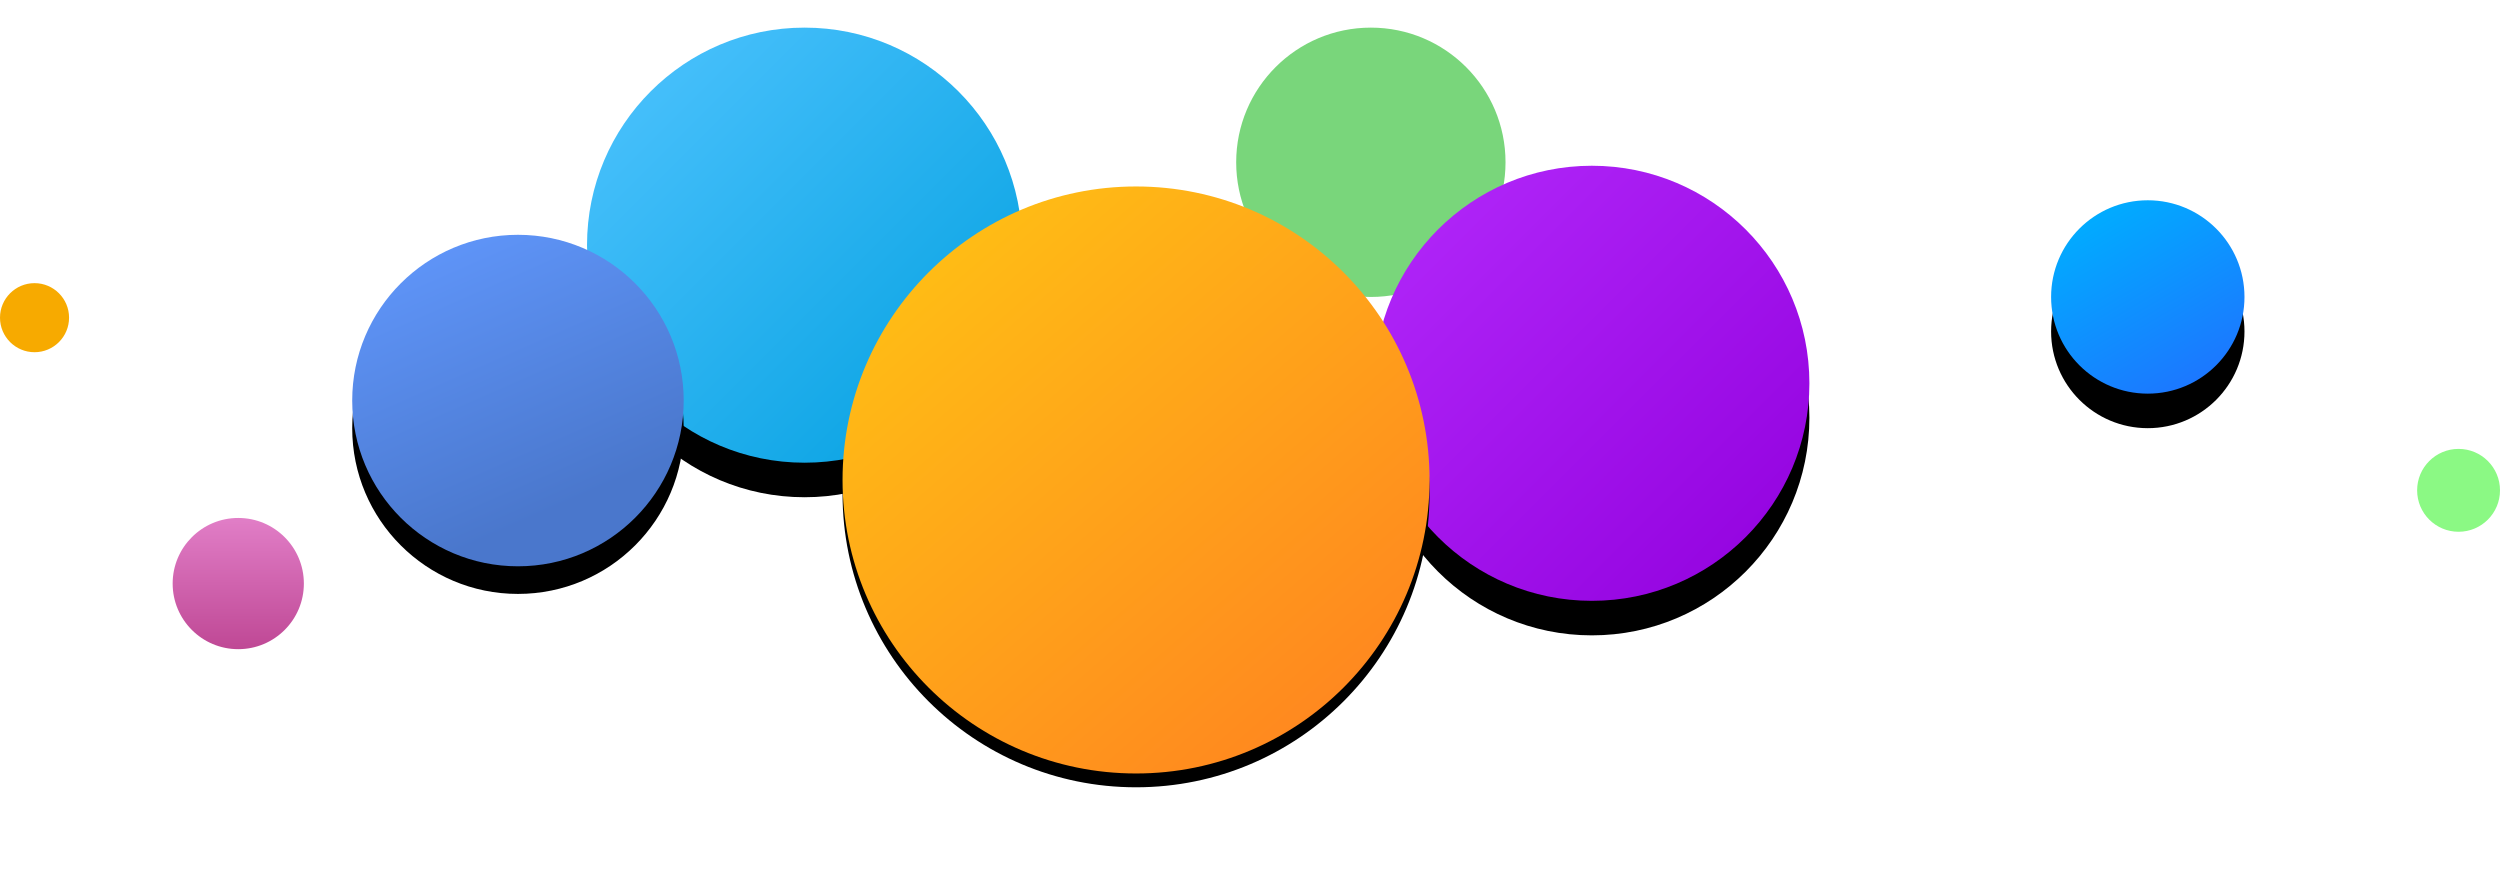 <?xml version="1.0" encoding="UTF-8"?>
<svg width="362px" height="129px" viewBox="0 0 362 129" version="1.1" xmlns="http://www.w3.org/2000/svg" xmlns:xlink="http://www.w3.org/1999/xlink">
    <!-- Generator: Sketch 49.1 (51147) - http://www.bohemiancoding.com/sketch -->
    <title>m_dsdp</title>
    <desc>Created with Sketch.</desc>
    <defs>
        <linearGradient x1="50%" y1="0%" x2="50%" y2="100%" id="linearGradient-1">
            <stop stop-color="#E17EC7" offset="0%"></stop>
            <stop stop-color="#BF4895" offset="100%"></stop>
        </linearGradient>
        <linearGradient x1="100%" y1="100%" x2="0%" y2="0%" id="linearGradient-2">
            <stop stop-color="#009FDF" offset="0%"></stop>
            <stop stop-color="#50C4FF" offset="100%"></stop>
        </linearGradient>
        <circle id="path-3" cx="116.5" cy="31.5" r="31.5"></circle>
        <filter x="-25.4%" y="-17.5%" width="150.8%" height="150.8%" filterUnits="objectBoundingBox" id="filter-4">
            <feOffset dx="0" dy="5" in="SourceAlpha" result="shadowOffsetOuter1"></feOffset>
            <feGaussianBlur stdDeviation="4.5" in="shadowOffsetOuter1" result="shadowBlurOuter1"></feGaussianBlur>
            <feColorMatrix values="0 0 0 0 0.196   0 0 0 0 0.714   0 0 0 0 0.953  0 0 0 0.553 0" type="matrix" in="shadowBlurOuter1"></feColorMatrix>
        </filter>
        <linearGradient x1="29.627%" y1="0%" x2="88.607%" y2="100%" id="linearGradient-5">
            <stop stop-color="#00ADFF" offset="0%"></stop>
            <stop stop-color="#1F71FF" offset="100%"></stop>
        </linearGradient>
        <circle id="path-6" cx="311" cy="39" r="14"></circle>
        <filter x="-51.8%" y="-33.9%" width="203.6%" height="203.6%" filterUnits="objectBoundingBox" id="filter-7">
            <feOffset dx="0" dy="5" in="SourceAlpha" result="shadowOffsetOuter1"></feOffset>
            <feGaussianBlur stdDeviation="4" in="shadowOffsetOuter1" result="shadowBlurOuter1"></feGaussianBlur>
            <feColorMatrix values="0 0 0 0 0.098   0 0 0 0 0.486   0 0 0 0 1  0 0 0 0.401 0" type="matrix" in="shadowBlurOuter1"></feColorMatrix>
        </filter>
        <linearGradient x1="29.744%" y1="0%" x2="65.407%" y2="81.01%" id="linearGradient-8">
            <stop stop-color="#5F95F9" offset="0%"></stop>
            <stop stop-color="#4A77CC" offset="100%"></stop>
        </linearGradient>
        <circle id="path-9" cx="75" cy="54" r="24"></circle>
        <filter x="-29.2%" y="-20.8%" width="158.3%" height="158.3%" filterUnits="objectBoundingBox" id="filter-10">
            <feOffset dx="0" dy="4" in="SourceAlpha" result="shadowOffsetOuter1"></feOffset>
            <feGaussianBlur stdDeviation="4" in="shadowOffsetOuter1" result="shadowBlurOuter1"></feGaussianBlur>
            <feColorMatrix values="0 0 0 0 0.294   0 0 0 0 0.471   0 0 0 0 0.808  0 0 0 0.591 0" type="matrix" in="shadowBlurOuter1"></feColorMatrix>
        </filter>
        <linearGradient x1="100%" y1="100%" x2="0%" y2="0%" id="linearGradient-11">
            <stop stop-color="#9100DD" offset="0%"></stop>
            <stop stop-color="#B329FB" offset="100%"></stop>
        </linearGradient>
        <circle id="path-12" cx="230.5" cy="51.5" r="31.5"></circle>
        <filter x="-20.6%" y="-12.7%" width="141.3%" height="141.3%" filterUnits="objectBoundingBox" id="filter-13">
            <feOffset dx="0" dy="5" in="SourceAlpha" result="shadowOffsetOuter1"></feOffset>
            <feGaussianBlur stdDeviation="3.5" in="shadowOffsetOuter1" result="shadowBlurOuter1"></feGaussianBlur>
            <feColorMatrix values="0 0 0 0 0.608   0 0 0 0 0.051   0 0 0 0 0.902  0 0 0 0.268 0" type="matrix" in="shadowBlurOuter1"></feColorMatrix>
        </filter>
        <linearGradient x1="0%" y1="0%" x2="86.607%" y2="100%" id="linearGradient-14">
            <stop stop-color="#FFC613" offset="0%"></stop>
            <stop stop-color="#FF8320" offset="100%"></stop>
        </linearGradient>
        <circle id="path-15" cx="164.5" cy="65.5" r="42.5"></circle>
        <filter x="-27.6%" y="-25.3%" width="155.3%" height="155.3%" filterUnits="objectBoundingBox" id="filter-16">
            <feOffset dx="0" dy="2" in="SourceAlpha" result="shadowOffsetOuter1"></feOffset>
            <feGaussianBlur stdDeviation="7.5" in="shadowOffsetOuter1" result="shadowBlurOuter1"></feGaussianBlur>
            <feColorMatrix values="0 0 0 0 1   0 0 0 0 0.608   0 0 0 0 0.106  0 0 0 0.723 0" type="matrix" in="shadowBlurOuter1"></feColorMatrix>
        </filter>
    </defs>
    <g id="Page-1" stroke="none" stroke-width="1" fill="none" fill-rule="evenodd">
        <g id="Artboard-15" transform="translate(-2, -1003)">
            <g id="m_dsdp" transform="translate(2, 1007)">
                <circle id="Oval-3" fill="url(#linearGradient-1)" cx="34.5" cy="80.5" r="9.5"></circle>
                <g id="Oval-3-Copy-2">
                    <use fill="black" fill-opacity="1" filter="url(#filter-4)" xlink:href="#path-3"></use>
                    <use fill="url(#linearGradient-2)" fill-rule="evenodd" xlink:href="#path-3"></use>
                </g>
                <circle id="Oval-3-Copy-4" fill="#79D67B" cx="198.5" cy="19.5" r="19.5"></circle>
                <g id="Oval-3-Copy-5">
                    <use fill="black" fill-opacity="1" filter="url(#filter-7)" xlink:href="#path-6"></use>
                    <use fill="url(#linearGradient-5)" fill-rule="evenodd" xlink:href="#path-6"></use>
                </g>
                <circle id="Oval-3" fill="#F7AA00" cx="5" cy="42" r="5"></circle>
                <circle id="Oval-3" fill="#8BF984" cx="356" cy="67" r="6"></circle>
                <g id="Oval-3-Copy">
                    <use fill="black" fill-opacity="1" filter="url(#filter-10)" xlink:href="#path-9"></use>
                    <use fill="url(#linearGradient-8)" fill-rule="evenodd" xlink:href="#path-9"></use>
                </g>
                <g id="Oval-3-Copy-3">
                    <use fill="black" fill-opacity="1" filter="url(#filter-13)" xlink:href="#path-12"></use>
                    <use fill="url(#linearGradient-11)" fill-rule="evenodd" xlink:href="#path-12"></use>
                </g>
                <g id="Oval-3">
                    <use fill="black" fill-opacity="1" filter="url(#filter-16)" xlink:href="#path-15"></use>
                    <use fill="url(#linearGradient-14)" fill-rule="evenodd" xlink:href="#path-15"></use>
                </g>
            </g>
        </g>
    </g>
</svg>